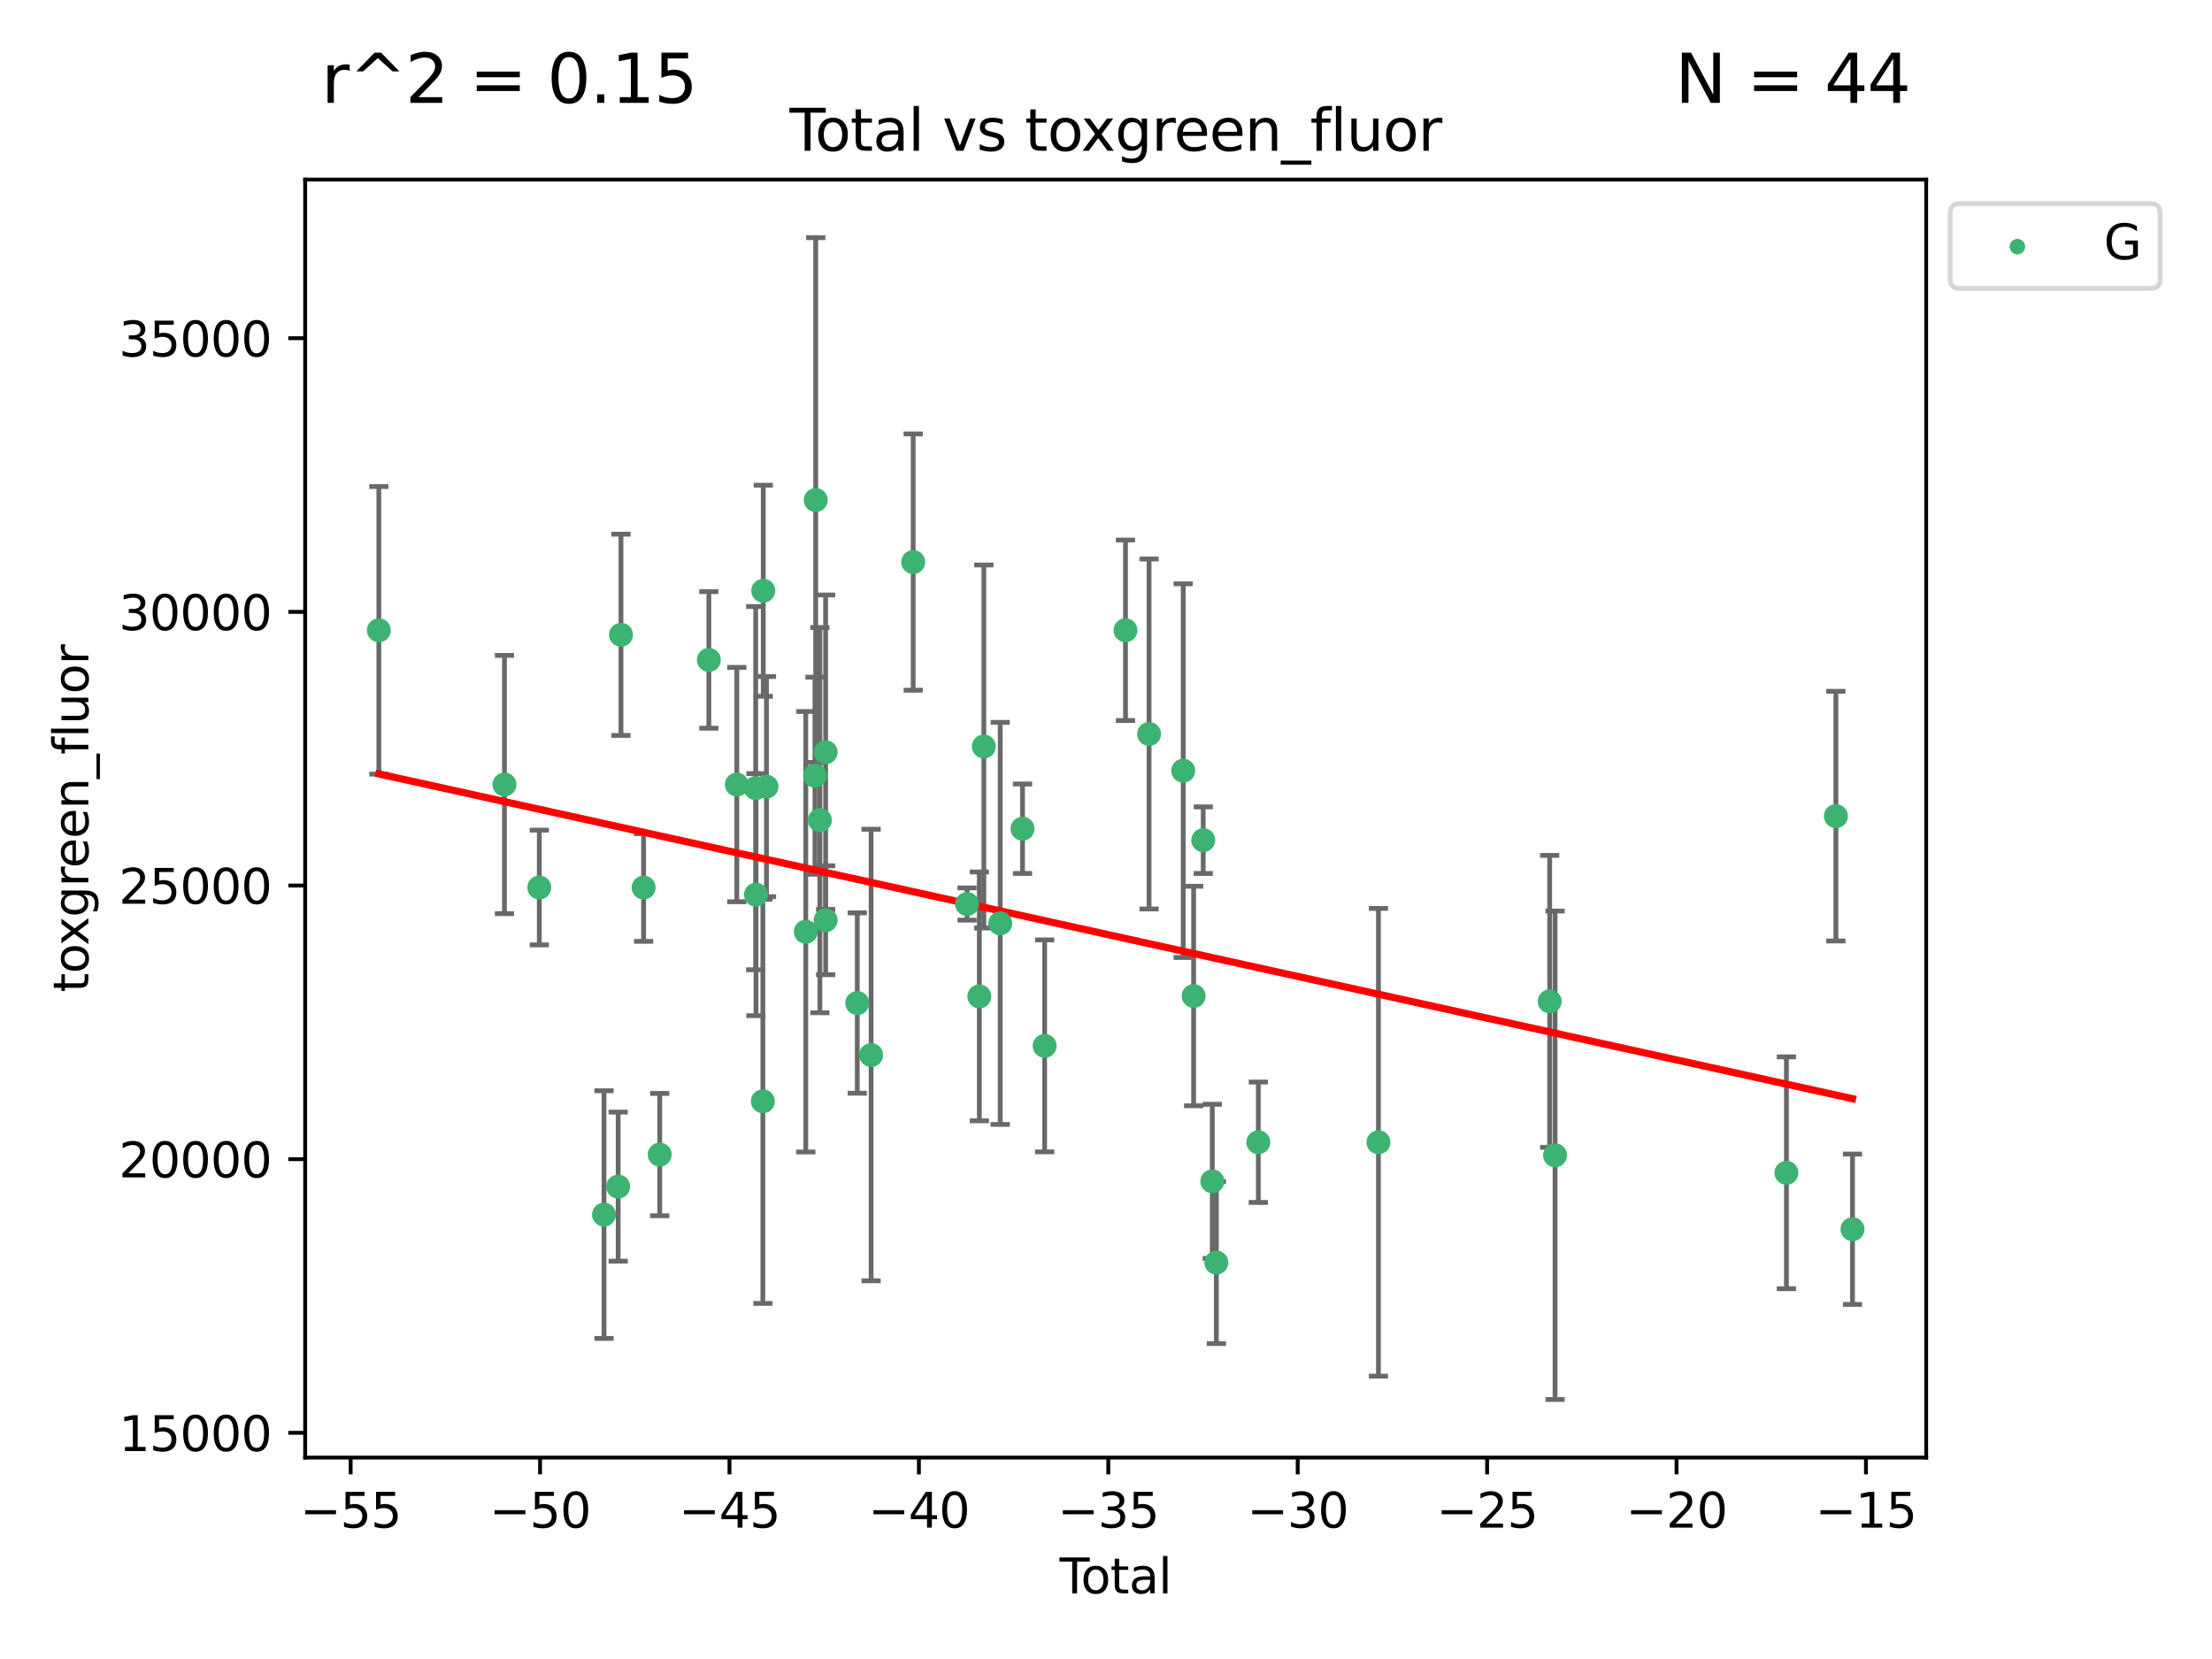 <?xml version="1.0" encoding="utf-8" standalone="no"?>
<!DOCTYPE svg PUBLIC "-//W3C//DTD SVG 1.1//EN"
  "http://www.w3.org/Graphics/SVG/1.1/DTD/svg11.dtd">
<svg xmlns:xlink="http://www.w3.org/1999/xlink" width="460.8pt" height="345.6pt" viewBox="0 0 460.8 345.6" xmlns="http://www.w3.org/2000/svg" version="1.1">
 <defs>
  <style type="text/css">*{stroke-linejoin: round; stroke-linecap: butt}</style>
 </defs>
 <g id="figure_1">
  <g id="patch_1">
   <path d="M 0 345.6 
L 460.8 345.6 
L 460.8 0 
L 0 0 
z
" style="fill: #ffffff"/>
  </g>
  <g id="axes_1">
   <g id="patch_2">
    <path d="M 63.571 303.64 
L 401.26 303.64 
L 401.26 37.411 
L 63.571 37.411 
z
" style="fill: #ffffff"/>
   </g>
   <g id="PathCollection_1">
    <defs>
     <path id="mf7a72f9d6a" d="M 0 1.118 
C 0.297 1.118 0.581 1 0.791 0.791 
C 1 0.581 1.118 0.297 1.118 0 
C 1.118 -0.297 1 -0.581 0.791 -0.791 
C 0.581 -1 0.297 -1.118 0 -1.118 
C -0.297 -1.118 -0.581 -1 -0.791 -0.791 
C -1 -0.581 -1.118 -0.297 -1.118 0 
C -1.118 0.297 -1 0.581 -0.791 0.791 
C -0.581 1 -0.297 1.118 0 1.118 
z
" style="stroke: #3cb371"/>
    </defs>
    <g clip-path="url(#p42503e99ca)">
     <use xlink:href="#mf7a72f9d6a" x="78.921" y="131.311" style="fill: #3cb371; stroke: #3cb371"/>
     <use xlink:href="#mf7a72f9d6a" x="105.088" y="163.43" style="fill: #3cb371; stroke: #3cb371"/>
     <use xlink:href="#mf7a72f9d6a" x="112.349" y="184.891" style="fill: #3cb371; stroke: #3cb371"/>
     <use xlink:href="#mf7a72f9d6a" x="125.827" y="253.019" style="fill: #3cb371; stroke: #3cb371"/>
     <use xlink:href="#mf7a72f9d6a" x="128.775" y="247.196" style="fill: #3cb371; stroke: #3cb371"/>
     <use xlink:href="#mf7a72f9d6a" x="129.358" y="132.24" style="fill: #3cb371; stroke: #3cb371"/>
     <use xlink:href="#mf7a72f9d6a" x="134.072" y="184.893" style="fill: #3cb371; stroke: #3cb371"/>
     <use xlink:href="#mf7a72f9d6a" x="137.431" y="240.522" style="fill: #3cb371; stroke: #3cb371"/>
     <use xlink:href="#mf7a72f9d6a" x="147.665" y="137.469" style="fill: #3cb371; stroke: #3cb371"/>
     <use xlink:href="#mf7a72f9d6a" x="153.493" y="163.442" style="fill: #3cb371; stroke: #3cb371"/>
     <use xlink:href="#mf7a72f9d6a" x="157.427" y="164.185" style="fill: #3cb371; stroke: #3cb371"/>
     <use xlink:href="#mf7a72f9d6a" x="157.486" y="186.366" style="fill: #3cb371; stroke: #3cb371"/>
     <use xlink:href="#mf7a72f9d6a" x="158.916" y="229.421" style="fill: #3cb371; stroke: #3cb371"/>
     <use xlink:href="#mf7a72f9d6a" x="159" y="123.063" style="fill: #3cb371; stroke: #3cb371"/>
     <use xlink:href="#mf7a72f9d6a" x="159.67" y="163.873" style="fill: #3cb371; stroke: #3cb371"/>
     <use xlink:href="#mf7a72f9d6a" x="167.858" y="194.101" style="fill: #3cb371; stroke: #3cb371"/>
     <use xlink:href="#mf7a72f9d6a" x="169.773" y="161.592" style="fill: #3cb371; stroke: #3cb371"/>
     <use xlink:href="#mf7a72f9d6a" x="169.928" y="104.172" style="fill: #3cb371; stroke: #3cb371"/>
     <use xlink:href="#mf7a72f9d6a" x="170.795" y="170.85" style="fill: #3cb371; stroke: #3cb371"/>
     <use xlink:href="#mf7a72f9d6a" x="171.992" y="156.702" style="fill: #3cb371; stroke: #3cb371"/>
     <use xlink:href="#mf7a72f9d6a" x="171.993" y="191.705" style="fill: #3cb371; stroke: #3cb371"/>
     <use xlink:href="#mf7a72f9d6a" x="178.586" y="208.956" style="fill: #3cb371; stroke: #3cb371"/>
     <use xlink:href="#mf7a72f9d6a" x="181.467" y="219.779" style="fill: #3cb371; stroke: #3cb371"/>
     <use xlink:href="#mf7a72f9d6a" x="190.235" y="117.085" style="fill: #3cb371; stroke: #3cb371"/>
     <use xlink:href="#mf7a72f9d6a" x="201.458" y="188.327" style="fill: #3cb371; stroke: #3cb371"/>
     <use xlink:href="#mf7a72f9d6a" x="204.012" y="207.57" style="fill: #3cb371; stroke: #3cb371"/>
     <use xlink:href="#mf7a72f9d6a" x="204.953" y="155.508" style="fill: #3cb371; stroke: #3cb371"/>
     <use xlink:href="#mf7a72f9d6a" x="208.365" y="192.354" style="fill: #3cb371; stroke: #3cb371"/>
     <use xlink:href="#mf7a72f9d6a" x="213.007" y="172.638" style="fill: #3cb371; stroke: #3cb371"/>
     <use xlink:href="#mf7a72f9d6a" x="217.615" y="217.876" style="fill: #3cb371; stroke: #3cb371"/>
     <use xlink:href="#mf7a72f9d6a" x="234.46" y="131.299" style="fill: #3cb371; stroke: #3cb371"/>
     <use xlink:href="#mf7a72f9d6a" x="239.375" y="152.899" style="fill: #3cb371; stroke: #3cb371"/>
     <use xlink:href="#mf7a72f9d6a" x="246.484" y="160.543" style="fill: #3cb371; stroke: #3cb371"/>
     <use xlink:href="#mf7a72f9d6a" x="248.657" y="207.486" style="fill: #3cb371; stroke: #3cb371"/>
     <use xlink:href="#mf7a72f9d6a" x="250.655" y="175.023" style="fill: #3cb371; stroke: #3cb371"/>
     <use xlink:href="#mf7a72f9d6a" x="252.543" y="246.092" style="fill: #3cb371; stroke: #3cb371"/>
     <use xlink:href="#mf7a72f9d6a" x="253.387" y="263.017" style="fill: #3cb371; stroke: #3cb371"/>
     <use xlink:href="#mf7a72f9d6a" x="262.13" y="237.951" style="fill: #3cb371; stroke: #3cb371"/>
     <use xlink:href="#mf7a72f9d6a" x="287.154" y="237.957" style="fill: #3cb371; stroke: #3cb371"/>
     <use xlink:href="#mf7a72f9d6a" x="322.828" y="208.607" style="fill: #3cb371; stroke: #3cb371"/>
     <use xlink:href="#mf7a72f9d6a" x="323.949" y="240.658" style="fill: #3cb371; stroke: #3cb371"/>
     <use xlink:href="#mf7a72f9d6a" x="372.145" y="244.314" style="fill: #3cb371; stroke: #3cb371"/>
     <use xlink:href="#mf7a72f9d6a" x="382.448" y="170.014" style="fill: #3cb371; stroke: #3cb371"/>
     <use xlink:href="#mf7a72f9d6a" x="385.911" y="256.066" style="fill: #3cb371; stroke: #3cb371"/>
    </g>
   </g>
   <g id="matplotlib.axis_1">
    <g id="xtick_1">
     <g id="line2d_1">
      <defs>
       <path id="m5db758b2eb" d="M 0 0 
L 0 3.5 
" style="stroke: #000000; stroke-width: 0.8"/>
      </defs>
      <g>
       <use xlink:href="#m5db758b2eb" x="73.048" y="303.64" style="stroke: #000000; stroke-width: 0.8"/>
      </g>
     </g>
     <g id="text_1">
      <!-- −55 -->
      <g transform="translate(62.495 318.238)scale(0.1 -0.1)">
       <defs>
        <path id="DejaVuSans-2212" d="M 678 2272 
L 4684 2272 
L 4684 1741 
L 678 1741 
L 678 2272 
z
" transform="scale(0.016)"/>
        <path id="DejaVuSans-35" d="M 691 4666 
L 3169 4666 
L 3169 4134 
L 1269 4134 
L 1269 2991 
Q 1406 3038 1543 3061 
Q 1681 3084 1819 3084 
Q 2600 3084 3056 2656 
Q 3513 2228 3513 1497 
Q 3513 744 3044 326 
Q 2575 -91 1722 -91 
Q 1428 -91 1123 -41 
Q 819 9 494 109 
L 494 744 
Q 775 591 1075 516 
Q 1375 441 1709 441 
Q 2250 441 2565 725 
Q 2881 1009 2881 1497 
Q 2881 1984 2565 2268 
Q 2250 2553 1709 2553 
Q 1456 2553 1204 2497 
Q 953 2441 691 2322 
L 691 4666 
z
" transform="scale(0.016)"/>
       </defs>
       <use xlink:href="#DejaVuSans-2212"/>
       <use xlink:href="#DejaVuSans-35" x="83.789"/>
       <use xlink:href="#DejaVuSans-35" x="147.412"/>
      </g>
     </g>
    </g>
    <g id="xtick_2">
     <g id="line2d_2">
      <g>
       <use xlink:href="#m5db758b2eb" x="112.506" y="303.64" style="stroke: #000000; stroke-width: 0.8"/>
      </g>
     </g>
     <g id="text_2">
      <!-- −50 -->
      <g transform="translate(101.953 318.238)scale(0.1 -0.1)">
       <defs>
        <path id="DejaVuSans-30" d="M 2034 4250 
Q 1547 4250 1301 3770 
Q 1056 3291 1056 2328 
Q 1056 1369 1301 889 
Q 1547 409 2034 409 
Q 2525 409 2770 889 
Q 3016 1369 3016 2328 
Q 3016 3291 2770 3770 
Q 2525 4250 2034 4250 
z
M 2034 4750 
Q 2819 4750 3233 4129 
Q 3647 3509 3647 2328 
Q 3647 1150 3233 529 
Q 2819 -91 2034 -91 
Q 1250 -91 836 529 
Q 422 1150 422 2328 
Q 422 3509 836 4129 
Q 1250 4750 2034 4750 
z
" transform="scale(0.016)"/>
       </defs>
       <use xlink:href="#DejaVuSans-2212"/>
       <use xlink:href="#DejaVuSans-35" x="83.789"/>
       <use xlink:href="#DejaVuSans-30" x="147.412"/>
      </g>
     </g>
    </g>
    <g id="xtick_3">
     <g id="line2d_3">
      <g>
       <use xlink:href="#m5db758b2eb" x="151.964" y="303.64" style="stroke: #000000; stroke-width: 0.8"/>
      </g>
     </g>
     <g id="text_3">
      <!-- −45 -->
      <g transform="translate(141.411 318.238)scale(0.1 -0.1)">
       <defs>
        <path id="DejaVuSans-34" d="M 2419 4116 
L 825 1625 
L 2419 1625 
L 2419 4116 
z
M 2253 4666 
L 3047 4666 
L 3047 1625 
L 3713 1625 
L 3713 1100 
L 3047 1100 
L 3047 0 
L 2419 0 
L 2419 1100 
L 313 1100 
L 313 1709 
L 2253 4666 
z
" transform="scale(0.016)"/>
       </defs>
       <use xlink:href="#DejaVuSans-2212"/>
       <use xlink:href="#DejaVuSans-34" x="83.789"/>
       <use xlink:href="#DejaVuSans-35" x="147.412"/>
      </g>
     </g>
    </g>
    <g id="xtick_4">
     <g id="line2d_4">
      <g>
       <use xlink:href="#m5db758b2eb" x="191.422" y="303.64" style="stroke: #000000; stroke-width: 0.8"/>
      </g>
     </g>
     <g id="text_4">
      <!-- −40 -->
      <g transform="translate(180.869 318.238)scale(0.1 -0.1)">
       <use xlink:href="#DejaVuSans-2212"/>
       <use xlink:href="#DejaVuSans-34" x="83.789"/>
       <use xlink:href="#DejaVuSans-30" x="147.412"/>
      </g>
     </g>
    </g>
    <g id="xtick_5">
     <g id="line2d_5">
      <g>
       <use xlink:href="#m5db758b2eb" x="230.88" y="303.64" style="stroke: #000000; stroke-width: 0.8"/>
      </g>
     </g>
     <g id="text_5">
      <!-- −35 -->
      <g transform="translate(220.327 318.238)scale(0.1 -0.1)">
       <defs>
        <path id="DejaVuSans-33" d="M 2597 2516 
Q 3050 2419 3304 2112 
Q 3559 1806 3559 1356 
Q 3559 666 3084 287 
Q 2609 -91 1734 -91 
Q 1441 -91 1130 -33 
Q 819 25 488 141 
L 488 750 
Q 750 597 1062 519 
Q 1375 441 1716 441 
Q 2309 441 2620 675 
Q 2931 909 2931 1356 
Q 2931 1769 2642 2001 
Q 2353 2234 1838 2234 
L 1294 2234 
L 1294 2753 
L 1863 2753 
Q 2328 2753 2575 2939 
Q 2822 3125 2822 3475 
Q 2822 3834 2567 4026 
Q 2313 4219 1838 4219 
Q 1578 4219 1281 4162 
Q 984 4106 628 3988 
L 628 4550 
Q 988 4650 1302 4700 
Q 1616 4750 1894 4750 
Q 2613 4750 3031 4423 
Q 3450 4097 3450 3541 
Q 3450 3153 3228 2886 
Q 3006 2619 2597 2516 
z
" transform="scale(0.016)"/>
       </defs>
       <use xlink:href="#DejaVuSans-2212"/>
       <use xlink:href="#DejaVuSans-33" x="83.789"/>
       <use xlink:href="#DejaVuSans-35" x="147.412"/>
      </g>
     </g>
    </g>
    <g id="xtick_6">
     <g id="line2d_6">
      <g>
       <use xlink:href="#m5db758b2eb" x="270.337" y="303.64" style="stroke: #000000; stroke-width: 0.8"/>
      </g>
     </g>
     <g id="text_6">
      <!-- −30 -->
      <g transform="translate(259.785 318.238)scale(0.1 -0.1)">
       <use xlink:href="#DejaVuSans-2212"/>
       <use xlink:href="#DejaVuSans-33" x="83.789"/>
       <use xlink:href="#DejaVuSans-30" x="147.412"/>
      </g>
     </g>
    </g>
    <g id="xtick_7">
     <g id="line2d_7">
      <g>
       <use xlink:href="#m5db758b2eb" x="309.795" y="303.64" style="stroke: #000000; stroke-width: 0.8"/>
      </g>
     </g>
     <g id="text_7">
      <!-- −25 -->
      <g transform="translate(299.243 318.238)scale(0.1 -0.1)">
       <defs>
        <path id="DejaVuSans-32" d="M 1228 531 
L 3431 531 
L 3431 0 
L 469 0 
L 469 531 
Q 828 903 1448 1529 
Q 2069 2156 2228 2338 
Q 2531 2678 2651 2914 
Q 2772 3150 2772 3378 
Q 2772 3750 2511 3984 
Q 2250 4219 1831 4219 
Q 1534 4219 1204 4116 
Q 875 4013 500 3803 
L 500 4441 
Q 881 4594 1212 4672 
Q 1544 4750 1819 4750 
Q 2544 4750 2975 4387 
Q 3406 4025 3406 3419 
Q 3406 3131 3298 2873 
Q 3191 2616 2906 2266 
Q 2828 2175 2409 1742 
Q 1991 1309 1228 531 
z
" transform="scale(0.016)"/>
       </defs>
       <use xlink:href="#DejaVuSans-2212"/>
       <use xlink:href="#DejaVuSans-32" x="83.789"/>
       <use xlink:href="#DejaVuSans-35" x="147.412"/>
      </g>
     </g>
    </g>
    <g id="xtick_8">
     <g id="line2d_8">
      <g>
       <use xlink:href="#m5db758b2eb" x="349.253" y="303.64" style="stroke: #000000; stroke-width: 0.8"/>
      </g>
     </g>
     <g id="text_8">
      <!-- −20 -->
      <g transform="translate(338.701 318.238)scale(0.1 -0.1)">
       <use xlink:href="#DejaVuSans-2212"/>
       <use xlink:href="#DejaVuSans-32" x="83.789"/>
       <use xlink:href="#DejaVuSans-30" x="147.412"/>
      </g>
     </g>
    </g>
    <g id="xtick_9">
     <g id="line2d_9">
      <g>
       <use xlink:href="#m5db758b2eb" x="388.711" y="303.64" style="stroke: #000000; stroke-width: 0.8"/>
      </g>
     </g>
     <g id="text_9">
      <!-- −15 -->
      <g transform="translate(378.159 318.238)scale(0.1 -0.1)">
       <defs>
        <path id="DejaVuSans-31" d="M 794 531 
L 1825 531 
L 1825 4091 
L 703 3866 
L 703 4441 
L 1819 4666 
L 2450 4666 
L 2450 531 
L 3481 531 
L 3481 0 
L 794 0 
L 794 531 
z
" transform="scale(0.016)"/>
       </defs>
       <use xlink:href="#DejaVuSans-2212"/>
       <use xlink:href="#DejaVuSans-31" x="83.789"/>
       <use xlink:href="#DejaVuSans-35" x="147.412"/>
      </g>
     </g>
    </g>
    <g id="text_10">
     <!-- Total -->
     <g transform="translate(220.739 331.917)scale(0.1 -0.1)">
      <defs>
       <path id="DejaVuSans-54" d="M -19 4666 
L 3928 4666 
L 3928 4134 
L 2272 4134 
L 2272 0 
L 1638 0 
L 1638 4134 
L -19 4134 
L -19 4666 
z
" transform="scale(0.016)"/>
       <path id="DejaVuSans-6f" d="M 1959 3097 
Q 1497 3097 1228 2736 
Q 959 2375 959 1747 
Q 959 1119 1226 758 
Q 1494 397 1959 397 
Q 2419 397 2687 759 
Q 2956 1122 2956 1747 
Q 2956 2369 2687 2733 
Q 2419 3097 1959 3097 
z
M 1959 3584 
Q 2709 3584 3137 3096 
Q 3566 2609 3566 1747 
Q 3566 888 3137 398 
Q 2709 -91 1959 -91 
Q 1206 -91 779 398 
Q 353 888 353 1747 
Q 353 2609 779 3096 
Q 1206 3584 1959 3584 
z
" transform="scale(0.016)"/>
       <path id="DejaVuSans-74" d="M 1172 4494 
L 1172 3500 
L 2356 3500 
L 2356 3053 
L 1172 3053 
L 1172 1153 
Q 1172 725 1289 603 
Q 1406 481 1766 481 
L 2356 481 
L 2356 0 
L 1766 0 
Q 1100 0 847 248 
Q 594 497 594 1153 
L 594 3053 
L 172 3053 
L 172 3500 
L 594 3500 
L 594 4494 
L 1172 4494 
z
" transform="scale(0.016)"/>
       <path id="DejaVuSans-61" d="M 2194 1759 
Q 1497 1759 1228 1600 
Q 959 1441 959 1056 
Q 959 750 1161 570 
Q 1363 391 1709 391 
Q 2188 391 2477 730 
Q 2766 1069 2766 1631 
L 2766 1759 
L 2194 1759 
z
M 3341 1997 
L 3341 0 
L 2766 0 
L 2766 531 
Q 2569 213 2275 61 
Q 1981 -91 1556 -91 
Q 1019 -91 701 211 
Q 384 513 384 1019 
Q 384 1609 779 1909 
Q 1175 2209 1959 2209 
L 2766 2209 
L 2766 2266 
Q 2766 2663 2505 2880 
Q 2244 3097 1772 3097 
Q 1472 3097 1187 3025 
Q 903 2953 641 2809 
L 641 3341 
Q 956 3463 1253 3523 
Q 1550 3584 1831 3584 
Q 2591 3584 2966 3190 
Q 3341 2797 3341 1997 
z
" transform="scale(0.016)"/>
       <path id="DejaVuSans-6c" d="M 603 4863 
L 1178 4863 
L 1178 0 
L 603 0 
L 603 4863 
z
" transform="scale(0.016)"/>
      </defs>
      <use xlink:href="#DejaVuSans-54"/>
      <use xlink:href="#DejaVuSans-6f" x="44.084"/>
      <use xlink:href="#DejaVuSans-74" x="105.266"/>
      <use xlink:href="#DejaVuSans-61" x="144.475"/>
      <use xlink:href="#DejaVuSans-6c" x="205.754"/>
     </g>
    </g>
   </g>
   <g id="matplotlib.axis_2">
    <g id="ytick_1">
     <g id="line2d_10">
      <defs>
       <path id="m02041af25d" d="M 0 0 
L -3.5 0 
" style="stroke: #000000; stroke-width: 0.8"/>
      </defs>
      <g>
       <use xlink:href="#m02041af25d" x="63.571" y="298.481" style="stroke: #000000; stroke-width: 0.8"/>
      </g>
     </g>
     <g id="text_11">
      <!-- 15000 -->
      <g transform="translate(24.759 302.28)scale(0.1 -0.1)">
       <use xlink:href="#DejaVuSans-31"/>
       <use xlink:href="#DejaVuSans-35" x="63.623"/>
       <use xlink:href="#DejaVuSans-30" x="127.246"/>
       <use xlink:href="#DejaVuSans-30" x="190.869"/>
       <use xlink:href="#DejaVuSans-30" x="254.492"/>
      </g>
     </g>
    </g>
    <g id="ytick_2">
     <g id="line2d_11">
      <g>
       <use xlink:href="#m02041af25d" x="63.571" y="241.475" style="stroke: #000000; stroke-width: 0.8"/>
      </g>
     </g>
     <g id="text_12">
      <!-- 20000 -->
      <g transform="translate(24.759 245.274)scale(0.1 -0.1)">
       <use xlink:href="#DejaVuSans-32"/>
       <use xlink:href="#DejaVuSans-30" x="63.623"/>
       <use xlink:href="#DejaVuSans-30" x="127.246"/>
       <use xlink:href="#DejaVuSans-30" x="190.869"/>
       <use xlink:href="#DejaVuSans-30" x="254.492"/>
      </g>
     </g>
    </g>
    <g id="ytick_3">
     <g id="line2d_12">
      <g>
       <use xlink:href="#m02041af25d" x="63.571" y="184.469" style="stroke: #000000; stroke-width: 0.8"/>
      </g>
     </g>
     <g id="text_13">
      <!-- 25000 -->
      <g transform="translate(24.759 188.268)scale(0.1 -0.1)">
       <use xlink:href="#DejaVuSans-32"/>
       <use xlink:href="#DejaVuSans-35" x="63.623"/>
       <use xlink:href="#DejaVuSans-30" x="127.246"/>
       <use xlink:href="#DejaVuSans-30" x="190.869"/>
       <use xlink:href="#DejaVuSans-30" x="254.492"/>
      </g>
     </g>
    </g>
    <g id="ytick_4">
     <g id="line2d_13">
      <g>
       <use xlink:href="#m02041af25d" x="63.571" y="127.463" style="stroke: #000000; stroke-width: 0.8"/>
      </g>
     </g>
     <g id="text_14">
      <!-- 30000 -->
      <g transform="translate(24.759 131.263)scale(0.1 -0.1)">
       <use xlink:href="#DejaVuSans-33"/>
       <use xlink:href="#DejaVuSans-30" x="63.623"/>
       <use xlink:href="#DejaVuSans-30" x="127.246"/>
       <use xlink:href="#DejaVuSans-30" x="190.869"/>
       <use xlink:href="#DejaVuSans-30" x="254.492"/>
      </g>
     </g>
    </g>
    <g id="ytick_5">
     <g id="line2d_14">
      <g>
       <use xlink:href="#m02041af25d" x="63.571" y="70.458" style="stroke: #000000; stroke-width: 0.8"/>
      </g>
     </g>
     <g id="text_15">
      <!-- 35000 -->
      <g transform="translate(24.759 74.257)scale(0.1 -0.1)">
       <use xlink:href="#DejaVuSans-33"/>
       <use xlink:href="#DejaVuSans-35" x="63.623"/>
       <use xlink:href="#DejaVuSans-30" x="127.246"/>
       <use xlink:href="#DejaVuSans-30" x="190.869"/>
       <use xlink:href="#DejaVuSans-30" x="254.492"/>
      </g>
     </g>
    </g>
    <g id="text_16">
     <!-- toxgreen_fluor -->
     <g transform="translate(18.401 206.72)rotate(-90)scale(0.1 -0.1)">
      <defs>
       <path id="DejaVuSans-78" d="M 3513 3500 
L 2247 1797 
L 3578 0 
L 2900 0 
L 1881 1375 
L 863 0 
L 184 0 
L 1544 1831 
L 300 3500 
L 978 3500 
L 1906 2253 
L 2834 3500 
L 3513 3500 
z
" transform="scale(0.016)"/>
       <path id="DejaVuSans-67" d="M 2906 1791 
Q 2906 2416 2648 2759 
Q 2391 3103 1925 3103 
Q 1463 3103 1205 2759 
Q 947 2416 947 1791 
Q 947 1169 1205 825 
Q 1463 481 1925 481 
Q 2391 481 2648 825 
Q 2906 1169 2906 1791 
z
M 3481 434 
Q 3481 -459 3084 -895 
Q 2688 -1331 1869 -1331 
Q 1566 -1331 1297 -1286 
Q 1028 -1241 775 -1147 
L 775 -588 
Q 1028 -725 1275 -790 
Q 1522 -856 1778 -856 
Q 2344 -856 2625 -561 
Q 2906 -266 2906 331 
L 2906 616 
Q 2728 306 2450 153 
Q 2172 0 1784 0 
Q 1141 0 747 490 
Q 353 981 353 1791 
Q 353 2603 747 3093 
Q 1141 3584 1784 3584 
Q 2172 3584 2450 3431 
Q 2728 3278 2906 2969 
L 2906 3500 
L 3481 3500 
L 3481 434 
z
" transform="scale(0.016)"/>
       <path id="DejaVuSans-72" d="M 2631 2963 
Q 2534 3019 2420 3045 
Q 2306 3072 2169 3072 
Q 1681 3072 1420 2755 
Q 1159 2438 1159 1844 
L 1159 0 
L 581 0 
L 581 3500 
L 1159 3500 
L 1159 2956 
Q 1341 3275 1631 3429 
Q 1922 3584 2338 3584 
Q 2397 3584 2469 3576 
Q 2541 3569 2628 3553 
L 2631 2963 
z
" transform="scale(0.016)"/>
       <path id="DejaVuSans-65" d="M 3597 1894 
L 3597 1613 
L 953 1613 
Q 991 1019 1311 708 
Q 1631 397 2203 397 
Q 2534 397 2845 478 
Q 3156 559 3463 722 
L 3463 178 
Q 3153 47 2828 -22 
Q 2503 -91 2169 -91 
Q 1331 -91 842 396 
Q 353 884 353 1716 
Q 353 2575 817 3079 
Q 1281 3584 2069 3584 
Q 2775 3584 3186 3129 
Q 3597 2675 3597 1894 
z
M 3022 2063 
Q 3016 2534 2758 2815 
Q 2500 3097 2075 3097 
Q 1594 3097 1305 2825 
Q 1016 2553 972 2059 
L 3022 2063 
z
" transform="scale(0.016)"/>
       <path id="DejaVuSans-6e" d="M 3513 2113 
L 3513 0 
L 2938 0 
L 2938 2094 
Q 2938 2591 2744 2837 
Q 2550 3084 2163 3084 
Q 1697 3084 1428 2787 
Q 1159 2491 1159 1978 
L 1159 0 
L 581 0 
L 581 3500 
L 1159 3500 
L 1159 2956 
Q 1366 3272 1645 3428 
Q 1925 3584 2291 3584 
Q 2894 3584 3203 3211 
Q 3513 2838 3513 2113 
z
" transform="scale(0.016)"/>
       <path id="DejaVuSans-5f" d="M 3263 -1063 
L 3263 -1509 
L -63 -1509 
L -63 -1063 
L 3263 -1063 
z
" transform="scale(0.016)"/>
       <path id="DejaVuSans-66" d="M 2375 4863 
L 2375 4384 
L 1825 4384 
Q 1516 4384 1395 4259 
Q 1275 4134 1275 3809 
L 1275 3500 
L 2222 3500 
L 2222 3053 
L 1275 3053 
L 1275 0 
L 697 0 
L 697 3053 
L 147 3053 
L 147 3500 
L 697 3500 
L 697 3744 
Q 697 4328 969 4595 
Q 1241 4863 1831 4863 
L 2375 4863 
z
" transform="scale(0.016)"/>
       <path id="DejaVuSans-75" d="M 544 1381 
L 544 3500 
L 1119 3500 
L 1119 1403 
Q 1119 906 1312 657 
Q 1506 409 1894 409 
Q 2359 409 2629 706 
Q 2900 1003 2900 1516 
L 2900 3500 
L 3475 3500 
L 3475 0 
L 2900 0 
L 2900 538 
Q 2691 219 2414 64 
Q 2138 -91 1772 -91 
Q 1169 -91 856 284 
Q 544 659 544 1381 
z
M 1991 3584 
L 1991 3584 
z
" transform="scale(0.016)"/>
      </defs>
      <use xlink:href="#DejaVuSans-74"/>
      <use xlink:href="#DejaVuSans-6f" x="39.209"/>
      <use xlink:href="#DejaVuSans-78" x="97.266"/>
      <use xlink:href="#DejaVuSans-67" x="156.445"/>
      <use xlink:href="#DejaVuSans-72" x="219.922"/>
      <use xlink:href="#DejaVuSans-65" x="258.785"/>
      <use xlink:href="#DejaVuSans-65" x="320.309"/>
      <use xlink:href="#DejaVuSans-6e" x="381.832"/>
      <use xlink:href="#DejaVuSans-5f" x="445.211"/>
      <use xlink:href="#DejaVuSans-66" x="495.211"/>
      <use xlink:href="#DejaVuSans-6c" x="530.416"/>
      <use xlink:href="#DejaVuSans-75" x="558.199"/>
      <use xlink:href="#DejaVuSans-6f" x="621.578"/>
      <use xlink:href="#DejaVuSans-72" x="682.76"/>
     </g>
    </g>
   </g>
   <g id="LineCollection_1">
    <path d="M 78.921 161.264 
L 78.921 101.358 
" clip-path="url(#p42503e99ca)" style="fill: none; stroke: #696969"/>
    <path d="M 105.088 190.329 
L 105.088 136.532 
" clip-path="url(#p42503e99ca)" style="fill: none; stroke: #696969"/>
    <path d="M 112.349 196.843 
L 112.349 172.938 
" clip-path="url(#p42503e99ca)" style="fill: none; stroke: #696969"/>
    <path d="M 125.827 278.815 
L 125.827 227.224 
" clip-path="url(#p42503e99ca)" style="fill: none; stroke: #696969"/>
    <path d="M 128.775 262.719 
L 128.775 231.673 
" clip-path="url(#p42503e99ca)" style="fill: none; stroke: #696969"/>
    <path d="M 129.358 153.198 
L 129.358 111.281 
" clip-path="url(#p42503e99ca)" style="fill: none; stroke: #696969"/>
    <path d="M 134.072 196.101 
L 134.072 173.685 
" clip-path="url(#p42503e99ca)" style="fill: none; stroke: #696969"/>
    <path d="M 137.431 253.262 
L 137.431 227.782 
" clip-path="url(#p42503e99ca)" style="fill: none; stroke: #696969"/>
    <path d="M 147.665 151.699 
L 147.665 123.239 
" clip-path="url(#p42503e99ca)" style="fill: none; stroke: #696969"/>
    <path d="M 153.493 187.848 
L 153.493 139.036 
" clip-path="url(#p42503e99ca)" style="fill: none; stroke: #696969"/>
    <path d="M 157.427 202.018 
L 157.427 126.353 
" clip-path="url(#p42503e99ca)" style="fill: none; stroke: #696969"/>
    <path d="M 157.486 211.58 
L 157.486 161.153 
" clip-path="url(#p42503e99ca)" style="fill: none; stroke: #696969"/>
    <path d="M 158.916 271.525 
L 158.916 187.317 
" clip-path="url(#p42503e99ca)" style="fill: none; stroke: #696969"/>
    <path d="M 159 145.046 
L 159 101.081 
" clip-path="url(#p42503e99ca)" style="fill: none; stroke: #696969"/>
    <path d="M 159.67 186.805 
L 159.67 140.941 
" clip-path="url(#p42503e99ca)" style="fill: none; stroke: #696969"/>
    <path d="M 167.858 239.977 
L 167.858 148.224 
" clip-path="url(#p42503e99ca)" style="fill: none; stroke: #696969"/>
    <path d="M 169.773 182.124 
L 169.773 141.059 
" clip-path="url(#p42503e99ca)" style="fill: none; stroke: #696969"/>
    <path d="M 169.928 158.831 
L 169.928 49.513 
" clip-path="url(#p42503e99ca)" style="fill: none; stroke: #696969"/>
    <path d="M 170.795 210.979 
L 170.795 130.72 
" clip-path="url(#p42503e99ca)" style="fill: none; stroke: #696969"/>
    <path d="M 171.992 189.458 
L 171.992 123.946 
" clip-path="url(#p42503e99ca)" style="fill: none; stroke: #696969"/>
    <path d="M 171.993 203.047 
L 171.993 180.363 
" clip-path="url(#p42503e99ca)" style="fill: none; stroke: #696969"/>
    <path d="M 178.586 227.743 
L 178.586 190.169 
" clip-path="url(#p42503e99ca)" style="fill: none; stroke: #696969"/>
    <path d="M 181.467 266.813 
L 181.467 172.745 
" clip-path="url(#p42503e99ca)" style="fill: none; stroke: #696969"/>
    <path d="M 190.235 143.781 
L 190.235 90.389 
" clip-path="url(#p42503e99ca)" style="fill: none; stroke: #696969"/>
    <path d="M 201.458 191.686 
L 201.458 184.968 
" clip-path="url(#p42503e99ca)" style="fill: none; stroke: #696969"/>
    <path d="M 204.012 233.489 
L 204.012 181.651 
" clip-path="url(#p42503e99ca)" style="fill: none; stroke: #696969"/>
    <path d="M 204.953 193.315 
L 204.953 117.701 
" clip-path="url(#p42503e99ca)" style="fill: none; stroke: #696969"/>
    <path d="M 208.365 234.237 
L 208.365 150.471 
" clip-path="url(#p42503e99ca)" style="fill: none; stroke: #696969"/>
    <path d="M 213.007 181.958 
L 213.007 163.318 
" clip-path="url(#p42503e99ca)" style="fill: none; stroke: #696969"/>
    <path d="M 217.615 239.955 
L 217.615 195.797 
" clip-path="url(#p42503e99ca)" style="fill: none; stroke: #696969"/>
    <path d="M 234.46 150.098 
L 234.46 112.499 
" clip-path="url(#p42503e99ca)" style="fill: none; stroke: #696969"/>
    <path d="M 239.375 189.35 
L 239.375 116.448 
" clip-path="url(#p42503e99ca)" style="fill: none; stroke: #696969"/>
    <path d="M 246.484 199.464 
L 246.484 121.623 
" clip-path="url(#p42503e99ca)" style="fill: none; stroke: #696969"/>
    <path d="M 248.657 230.354 
L 248.657 184.618 
" clip-path="url(#p42503e99ca)" style="fill: none; stroke: #696969"/>
    <path d="M 250.655 181.96 
L 250.655 168.086 
" clip-path="url(#p42503e99ca)" style="fill: none; stroke: #696969"/>
    <path d="M 252.543 262.142 
L 252.543 230.042 
" clip-path="url(#p42503e99ca)" style="fill: none; stroke: #696969"/>
    <path d="M 253.387 279.891 
L 253.387 246.142 
" clip-path="url(#p42503e99ca)" style="fill: none; stroke: #696969"/>
    <path d="M 262.13 250.49 
L 262.13 225.412 
" clip-path="url(#p42503e99ca)" style="fill: none; stroke: #696969"/>
    <path d="M 287.154 286.673 
L 287.154 189.242 
" clip-path="url(#p42503e99ca)" style="fill: none; stroke: #696969"/>
    <path d="M 322.828 239.021 
L 322.828 178.192 
" clip-path="url(#p42503e99ca)" style="fill: none; stroke: #696969"/>
    <path d="M 323.949 291.539 
L 323.949 189.778 
" clip-path="url(#p42503e99ca)" style="fill: none; stroke: #696969"/>
    <path d="M 372.145 268.463 
L 372.145 220.165 
" clip-path="url(#p42503e99ca)" style="fill: none; stroke: #696969"/>
    <path d="M 382.448 196.017 
L 382.448 144.011 
" clip-path="url(#p42503e99ca)" style="fill: none; stroke: #696969"/>
    <path d="M 385.911 271.727 
L 385.911 240.405 
" clip-path="url(#p42503e99ca)" style="fill: none; stroke: #696969"/>
   </g>
   <g id="line2d_15">
    <defs>
     <path id="me631a313e0" d="M 2 0 
L -2 -0 
" style="stroke: #696969"/>
    </defs>
    <g clip-path="url(#p42503e99ca)">
     <use xlink:href="#me631a313e0" x="78.921" y="161.264" style="fill: #696969; stroke: #696969"/>
     <use xlink:href="#me631a313e0" x="105.088" y="190.329" style="fill: #696969; stroke: #696969"/>
     <use xlink:href="#me631a313e0" x="112.349" y="196.843" style="fill: #696969; stroke: #696969"/>
     <use xlink:href="#me631a313e0" x="125.827" y="278.815" style="fill: #696969; stroke: #696969"/>
     <use xlink:href="#me631a313e0" x="128.775" y="262.719" style="fill: #696969; stroke: #696969"/>
     <use xlink:href="#me631a313e0" x="129.358" y="153.198" style="fill: #696969; stroke: #696969"/>
     <use xlink:href="#me631a313e0" x="134.072" y="196.101" style="fill: #696969; stroke: #696969"/>
     <use xlink:href="#me631a313e0" x="137.431" y="253.262" style="fill: #696969; stroke: #696969"/>
     <use xlink:href="#me631a313e0" x="147.665" y="151.699" style="fill: #696969; stroke: #696969"/>
     <use xlink:href="#me631a313e0" x="153.493" y="187.848" style="fill: #696969; stroke: #696969"/>
     <use xlink:href="#me631a313e0" x="157.427" y="202.018" style="fill: #696969; stroke: #696969"/>
     <use xlink:href="#me631a313e0" x="157.486" y="211.58" style="fill: #696969; stroke: #696969"/>
     <use xlink:href="#me631a313e0" x="158.916" y="271.525" style="fill: #696969; stroke: #696969"/>
     <use xlink:href="#me631a313e0" x="159" y="145.046" style="fill: #696969; stroke: #696969"/>
     <use xlink:href="#me631a313e0" x="159.67" y="186.805" style="fill: #696969; stroke: #696969"/>
     <use xlink:href="#me631a313e0" x="167.858" y="239.977" style="fill: #696969; stroke: #696969"/>
     <use xlink:href="#me631a313e0" x="169.773" y="182.124" style="fill: #696969; stroke: #696969"/>
     <use xlink:href="#me631a313e0" x="169.928" y="158.831" style="fill: #696969; stroke: #696969"/>
     <use xlink:href="#me631a313e0" x="170.795" y="210.979" style="fill: #696969; stroke: #696969"/>
     <use xlink:href="#me631a313e0" x="171.992" y="189.458" style="fill: #696969; stroke: #696969"/>
     <use xlink:href="#me631a313e0" x="171.993" y="203.047" style="fill: #696969; stroke: #696969"/>
     <use xlink:href="#me631a313e0" x="178.586" y="227.743" style="fill: #696969; stroke: #696969"/>
     <use xlink:href="#me631a313e0" x="181.467" y="266.813" style="fill: #696969; stroke: #696969"/>
     <use xlink:href="#me631a313e0" x="190.235" y="143.781" style="fill: #696969; stroke: #696969"/>
     <use xlink:href="#me631a313e0" x="201.458" y="191.686" style="fill: #696969; stroke: #696969"/>
     <use xlink:href="#me631a313e0" x="204.012" y="233.489" style="fill: #696969; stroke: #696969"/>
     <use xlink:href="#me631a313e0" x="204.953" y="193.315" style="fill: #696969; stroke: #696969"/>
     <use xlink:href="#me631a313e0" x="208.365" y="234.237" style="fill: #696969; stroke: #696969"/>
     <use xlink:href="#me631a313e0" x="213.007" y="181.958" style="fill: #696969; stroke: #696969"/>
     <use xlink:href="#me631a313e0" x="217.615" y="239.955" style="fill: #696969; stroke: #696969"/>
     <use xlink:href="#me631a313e0" x="234.46" y="150.098" style="fill: #696969; stroke: #696969"/>
     <use xlink:href="#me631a313e0" x="239.375" y="189.35" style="fill: #696969; stroke: #696969"/>
     <use xlink:href="#me631a313e0" x="246.484" y="199.464" style="fill: #696969; stroke: #696969"/>
     <use xlink:href="#me631a313e0" x="248.657" y="230.354" style="fill: #696969; stroke: #696969"/>
     <use xlink:href="#me631a313e0" x="250.655" y="181.96" style="fill: #696969; stroke: #696969"/>
     <use xlink:href="#me631a313e0" x="252.543" y="262.142" style="fill: #696969; stroke: #696969"/>
     <use xlink:href="#me631a313e0" x="253.387" y="279.891" style="fill: #696969; stroke: #696969"/>
     <use xlink:href="#me631a313e0" x="262.13" y="250.49" style="fill: #696969; stroke: #696969"/>
     <use xlink:href="#me631a313e0" x="287.154" y="286.673" style="fill: #696969; stroke: #696969"/>
     <use xlink:href="#me631a313e0" x="322.828" y="239.021" style="fill: #696969; stroke: #696969"/>
     <use xlink:href="#me631a313e0" x="323.949" y="291.539" style="fill: #696969; stroke: #696969"/>
     <use xlink:href="#me631a313e0" x="372.145" y="268.463" style="fill: #696969; stroke: #696969"/>
     <use xlink:href="#me631a313e0" x="382.448" y="196.017" style="fill: #696969; stroke: #696969"/>
     <use xlink:href="#me631a313e0" x="385.911" y="271.727" style="fill: #696969; stroke: #696969"/>
    </g>
   </g>
   <g id="line2d_16">
    <g clip-path="url(#p42503e99ca)">
     <use xlink:href="#me631a313e0" x="78.921" y="101.358" style="fill: #696969; stroke: #696969"/>
     <use xlink:href="#me631a313e0" x="105.088" y="136.532" style="fill: #696969; stroke: #696969"/>
     <use xlink:href="#me631a313e0" x="112.349" y="172.938" style="fill: #696969; stroke: #696969"/>
     <use xlink:href="#me631a313e0" x="125.827" y="227.224" style="fill: #696969; stroke: #696969"/>
     <use xlink:href="#me631a313e0" x="128.775" y="231.673" style="fill: #696969; stroke: #696969"/>
     <use xlink:href="#me631a313e0" x="129.358" y="111.281" style="fill: #696969; stroke: #696969"/>
     <use xlink:href="#me631a313e0" x="134.072" y="173.685" style="fill: #696969; stroke: #696969"/>
     <use xlink:href="#me631a313e0" x="137.431" y="227.782" style="fill: #696969; stroke: #696969"/>
     <use xlink:href="#me631a313e0" x="147.665" y="123.239" style="fill: #696969; stroke: #696969"/>
     <use xlink:href="#me631a313e0" x="153.493" y="139.036" style="fill: #696969; stroke: #696969"/>
     <use xlink:href="#me631a313e0" x="157.427" y="126.353" style="fill: #696969; stroke: #696969"/>
     <use xlink:href="#me631a313e0" x="157.486" y="161.153" style="fill: #696969; stroke: #696969"/>
     <use xlink:href="#me631a313e0" x="158.916" y="187.317" style="fill: #696969; stroke: #696969"/>
     <use xlink:href="#me631a313e0" x="159" y="101.081" style="fill: #696969; stroke: #696969"/>
     <use xlink:href="#me631a313e0" x="159.67" y="140.941" style="fill: #696969; stroke: #696969"/>
     <use xlink:href="#me631a313e0" x="167.858" y="148.224" style="fill: #696969; stroke: #696969"/>
     <use xlink:href="#me631a313e0" x="169.773" y="141.059" style="fill: #696969; stroke: #696969"/>
     <use xlink:href="#me631a313e0" x="169.928" y="49.513" style="fill: #696969; stroke: #696969"/>
     <use xlink:href="#me631a313e0" x="170.795" y="130.72" style="fill: #696969; stroke: #696969"/>
     <use xlink:href="#me631a313e0" x="171.992" y="123.946" style="fill: #696969; stroke: #696969"/>
     <use xlink:href="#me631a313e0" x="171.993" y="180.363" style="fill: #696969; stroke: #696969"/>
     <use xlink:href="#me631a313e0" x="178.586" y="190.169" style="fill: #696969; stroke: #696969"/>
     <use xlink:href="#me631a313e0" x="181.467" y="172.745" style="fill: #696969; stroke: #696969"/>
     <use xlink:href="#me631a313e0" x="190.235" y="90.389" style="fill: #696969; stroke: #696969"/>
     <use xlink:href="#me631a313e0" x="201.458" y="184.968" style="fill: #696969; stroke: #696969"/>
     <use xlink:href="#me631a313e0" x="204.012" y="181.651" style="fill: #696969; stroke: #696969"/>
     <use xlink:href="#me631a313e0" x="204.953" y="117.701" style="fill: #696969; stroke: #696969"/>
     <use xlink:href="#me631a313e0" x="208.365" y="150.471" style="fill: #696969; stroke: #696969"/>
     <use xlink:href="#me631a313e0" x="213.007" y="163.318" style="fill: #696969; stroke: #696969"/>
     <use xlink:href="#me631a313e0" x="217.615" y="195.797" style="fill: #696969; stroke: #696969"/>
     <use xlink:href="#me631a313e0" x="234.46" y="112.499" style="fill: #696969; stroke: #696969"/>
     <use xlink:href="#me631a313e0" x="239.375" y="116.448" style="fill: #696969; stroke: #696969"/>
     <use xlink:href="#me631a313e0" x="246.484" y="121.623" style="fill: #696969; stroke: #696969"/>
     <use xlink:href="#me631a313e0" x="248.657" y="184.618" style="fill: #696969; stroke: #696969"/>
     <use xlink:href="#me631a313e0" x="250.655" y="168.086" style="fill: #696969; stroke: #696969"/>
     <use xlink:href="#me631a313e0" x="252.543" y="230.042" style="fill: #696969; stroke: #696969"/>
     <use xlink:href="#me631a313e0" x="253.387" y="246.142" style="fill: #696969; stroke: #696969"/>
     <use xlink:href="#me631a313e0" x="262.13" y="225.412" style="fill: #696969; stroke: #696969"/>
     <use xlink:href="#me631a313e0" x="287.154" y="189.242" style="fill: #696969; stroke: #696969"/>
     <use xlink:href="#me631a313e0" x="322.828" y="178.192" style="fill: #696969; stroke: #696969"/>
     <use xlink:href="#me631a313e0" x="323.949" y="189.778" style="fill: #696969; stroke: #696969"/>
     <use xlink:href="#me631a313e0" x="372.145" y="220.165" style="fill: #696969; stroke: #696969"/>
     <use xlink:href="#me631a313e0" x="382.448" y="144.011" style="fill: #696969; stroke: #696969"/>
     <use xlink:href="#me631a313e0" x="385.911" y="240.405" style="fill: #696969; stroke: #696969"/>
    </g>
   </g>
   <g id="line2d_17">
    <path d="M 78.921 161.222 
L 105.088 166.989 
L 112.349 168.589 
L 125.827 171.56 
L 128.775 172.209 
L 129.358 172.338 
L 134.072 173.377 
L 137.431 174.117 
L 147.665 176.373 
L 153.493 177.657 
L 157.427 178.524 
L 157.486 178.537 
L 158.916 178.852 
L 159 178.871 
L 159.67 179.018 
L 167.858 180.823 
L 169.773 181.245 
L 169.928 181.279 
L 170.795 181.47 
L 171.992 181.734 
L 171.993 181.734 
L 178.586 183.187 
L 181.467 183.822 
L 190.235 185.754 
L 201.458 188.228 
L 204.012 188.791 
L 204.953 188.998 
L 208.365 189.75 
L 213.007 190.773 
L 217.615 191.789 
L 234.46 195.501 
L 239.375 196.584 
L 246.484 198.151 
L 248.657 198.63 
L 250.655 199.07 
L 252.543 199.486 
L 253.387 199.673 
L 262.13 201.599 
L 287.154 207.114 
L 322.828 214.976 
L 323.949 215.224 
L 372.145 225.846 
L 382.448 228.116 
L 385.911 228.879 
" clip-path="url(#p42503e99ca)" style="fill: none; stroke: #ff0000; stroke-width: 1.5; stroke-linecap: square"/>
   </g>
   <g id="line2d_18">
    <defs>
     <path id="me7040d7c3b" d="M 0 2 
C 0.53 2 1.039 1.789 1.414 1.414 
C 1.789 1.039 2 0.53 2 0 
C 2 -0.53 1.789 -1.039 1.414 -1.414 
C 1.039 -1.789 0.53 -2 0 -2 
C -0.53 -2 -1.039 -1.789 -1.414 -1.414 
C -1.789 -1.039 -2 -0.53 -2 0 
C -2 0.53 -1.789 1.039 -1.414 1.414 
C -1.039 1.789 -0.53 2 0 2 
z
" style="stroke: #3cb371"/>
    </defs>
    <g clip-path="url(#p42503e99ca)">
     <use xlink:href="#me7040d7c3b" x="78.921" y="131.311" style="fill: #3cb371; stroke: #3cb371"/>
     <use xlink:href="#me7040d7c3b" x="105.088" y="163.43" style="fill: #3cb371; stroke: #3cb371"/>
     <use xlink:href="#me7040d7c3b" x="112.349" y="184.891" style="fill: #3cb371; stroke: #3cb371"/>
     <use xlink:href="#me7040d7c3b" x="125.827" y="253.019" style="fill: #3cb371; stroke: #3cb371"/>
     <use xlink:href="#me7040d7c3b" x="128.775" y="247.196" style="fill: #3cb371; stroke: #3cb371"/>
     <use xlink:href="#me7040d7c3b" x="129.358" y="132.24" style="fill: #3cb371; stroke: #3cb371"/>
     <use xlink:href="#me7040d7c3b" x="134.072" y="184.893" style="fill: #3cb371; stroke: #3cb371"/>
     <use xlink:href="#me7040d7c3b" x="137.431" y="240.522" style="fill: #3cb371; stroke: #3cb371"/>
     <use xlink:href="#me7040d7c3b" x="147.665" y="137.469" style="fill: #3cb371; stroke: #3cb371"/>
     <use xlink:href="#me7040d7c3b" x="153.493" y="163.442" style="fill: #3cb371; stroke: #3cb371"/>
     <use xlink:href="#me7040d7c3b" x="157.427" y="164.185" style="fill: #3cb371; stroke: #3cb371"/>
     <use xlink:href="#me7040d7c3b" x="157.486" y="186.366" style="fill: #3cb371; stroke: #3cb371"/>
     <use xlink:href="#me7040d7c3b" x="158.916" y="229.421" style="fill: #3cb371; stroke: #3cb371"/>
     <use xlink:href="#me7040d7c3b" x="159" y="123.063" style="fill: #3cb371; stroke: #3cb371"/>
     <use xlink:href="#me7040d7c3b" x="159.67" y="163.873" style="fill: #3cb371; stroke: #3cb371"/>
     <use xlink:href="#me7040d7c3b" x="167.858" y="194.101" style="fill: #3cb371; stroke: #3cb371"/>
     <use xlink:href="#me7040d7c3b" x="169.773" y="161.592" style="fill: #3cb371; stroke: #3cb371"/>
     <use xlink:href="#me7040d7c3b" x="169.928" y="104.172" style="fill: #3cb371; stroke: #3cb371"/>
     <use xlink:href="#me7040d7c3b" x="170.795" y="170.85" style="fill: #3cb371; stroke: #3cb371"/>
     <use xlink:href="#me7040d7c3b" x="171.992" y="156.702" style="fill: #3cb371; stroke: #3cb371"/>
     <use xlink:href="#me7040d7c3b" x="171.993" y="191.705" style="fill: #3cb371; stroke: #3cb371"/>
     <use xlink:href="#me7040d7c3b" x="178.586" y="208.956" style="fill: #3cb371; stroke: #3cb371"/>
     <use xlink:href="#me7040d7c3b" x="181.467" y="219.779" style="fill: #3cb371; stroke: #3cb371"/>
     <use xlink:href="#me7040d7c3b" x="190.235" y="117.085" style="fill: #3cb371; stroke: #3cb371"/>
     <use xlink:href="#me7040d7c3b" x="201.458" y="188.327" style="fill: #3cb371; stroke: #3cb371"/>
     <use xlink:href="#me7040d7c3b" x="204.012" y="207.57" style="fill: #3cb371; stroke: #3cb371"/>
     <use xlink:href="#me7040d7c3b" x="204.953" y="155.508" style="fill: #3cb371; stroke: #3cb371"/>
     <use xlink:href="#me7040d7c3b" x="208.365" y="192.354" style="fill: #3cb371; stroke: #3cb371"/>
     <use xlink:href="#me7040d7c3b" x="213.007" y="172.638" style="fill: #3cb371; stroke: #3cb371"/>
     <use xlink:href="#me7040d7c3b" x="217.615" y="217.876" style="fill: #3cb371; stroke: #3cb371"/>
     <use xlink:href="#me7040d7c3b" x="234.46" y="131.299" style="fill: #3cb371; stroke: #3cb371"/>
     <use xlink:href="#me7040d7c3b" x="239.375" y="152.899" style="fill: #3cb371; stroke: #3cb371"/>
     <use xlink:href="#me7040d7c3b" x="246.484" y="160.543" style="fill: #3cb371; stroke: #3cb371"/>
     <use xlink:href="#me7040d7c3b" x="248.657" y="207.486" style="fill: #3cb371; stroke: #3cb371"/>
     <use xlink:href="#me7040d7c3b" x="250.655" y="175.023" style="fill: #3cb371; stroke: #3cb371"/>
     <use xlink:href="#me7040d7c3b" x="252.543" y="246.092" style="fill: #3cb371; stroke: #3cb371"/>
     <use xlink:href="#me7040d7c3b" x="253.387" y="263.017" style="fill: #3cb371; stroke: #3cb371"/>
     <use xlink:href="#me7040d7c3b" x="262.13" y="237.951" style="fill: #3cb371; stroke: #3cb371"/>
     <use xlink:href="#me7040d7c3b" x="287.154" y="237.957" style="fill: #3cb371; stroke: #3cb371"/>
     <use xlink:href="#me7040d7c3b" x="322.828" y="208.607" style="fill: #3cb371; stroke: #3cb371"/>
     <use xlink:href="#me7040d7c3b" x="323.949" y="240.658" style="fill: #3cb371; stroke: #3cb371"/>
     <use xlink:href="#me7040d7c3b" x="372.145" y="244.314" style="fill: #3cb371; stroke: #3cb371"/>
     <use xlink:href="#me7040d7c3b" x="382.448" y="170.014" style="fill: #3cb371; stroke: #3cb371"/>
     <use xlink:href="#me7040d7c3b" x="385.911" y="256.066" style="fill: #3cb371; stroke: #3cb371"/>
    </g>
   </g>
   <g id="patch_3">
    <path d="M 63.571 303.64 
L 63.571 37.411 
" style="fill: none; stroke: #000000; stroke-width: 0.8; stroke-linejoin: miter; stroke-linecap: square"/>
   </g>
   <g id="patch_4">
    <path d="M 401.26 303.64 
L 401.26 37.411 
" style="fill: none; stroke: #000000; stroke-width: 0.8; stroke-linejoin: miter; stroke-linecap: square"/>
   </g>
   <g id="patch_5">
    <path d="M 63.571 303.64 
L 401.26 303.64 
" style="fill: none; stroke: #000000; stroke-width: 0.8; stroke-linejoin: miter; stroke-linecap: square"/>
   </g>
   <g id="patch_6">
    <path d="M 63.571 37.411 
L 401.26 37.411 
" style="fill: none; stroke: #000000; stroke-width: 0.8; stroke-linejoin: miter; stroke-linecap: square"/>
   </g>
   <g id="text_17">
    <!-- N = 44 -->
    <g transform="translate(348.964 21.426)scale(0.14 -0.14)">
     <defs>
      <path id="DejaVuSans-4e" d="M 628 4666 
L 1478 4666 
L 3547 763 
L 3547 4666 
L 4159 4666 
L 4159 0 
L 3309 0 
L 1241 3903 
L 1241 0 
L 628 0 
L 628 4666 
z
" transform="scale(0.016)"/>
      <path id="DejaVuSans-20" transform="scale(0.016)"/>
      <path id="DejaVuSans-3d" d="M 678 2906 
L 4684 2906 
L 4684 2381 
L 678 2381 
L 678 2906 
z
M 678 1631 
L 4684 1631 
L 4684 1100 
L 678 1100 
L 678 1631 
z
" transform="scale(0.016)"/>
     </defs>
     <use xlink:href="#DejaVuSans-4e"/>
     <use xlink:href="#DejaVuSans-20" x="74.805"/>
     <use xlink:href="#DejaVuSans-3d" x="106.592"/>
     <use xlink:href="#DejaVuSans-20" x="190.381"/>
     <use xlink:href="#DejaVuSans-34" x="222.168"/>
     <use xlink:href="#DejaVuSans-34" x="285.791"/>
    </g>
   </g>
   <g id="text_18">
    <!-- r^2 = 0.15 -->
    <g transform="translate(66.948 21.426)scale(0.14 -0.14)">
     <defs>
      <path id="DejaVuSans-5e" d="M 2988 4666 
L 4684 2925 
L 4056 2925 
L 2681 4159 
L 1306 2925 
L 678 2925 
L 2375 4666 
L 2988 4666 
z
" transform="scale(0.016)"/>
      <path id="DejaVuSans-2e" d="M 684 794 
L 1344 794 
L 1344 0 
L 684 0 
L 684 794 
z
" transform="scale(0.016)"/>
     </defs>
     <use xlink:href="#DejaVuSans-72"/>
     <use xlink:href="#DejaVuSans-5e" x="41.113"/>
     <use xlink:href="#DejaVuSans-32" x="124.902"/>
     <use xlink:href="#DejaVuSans-20" x="188.525"/>
     <use xlink:href="#DejaVuSans-3d" x="220.312"/>
     <use xlink:href="#DejaVuSans-20" x="304.102"/>
     <use xlink:href="#DejaVuSans-30" x="335.889"/>
     <use xlink:href="#DejaVuSans-2e" x="399.512"/>
     <use xlink:href="#DejaVuSans-31" x="431.299"/>
     <use xlink:href="#DejaVuSans-35" x="494.922"/>
    </g>
   </g>
   <g id="text_19">
    <!-- Total vs toxgreen_fluor -->
    <g transform="translate(164.48 31.411)scale(0.12 -0.12)">
     <defs>
      <path id="DejaVuSans-76" d="M 191 3500 
L 800 3500 
L 1894 563 
L 2988 3500 
L 3597 3500 
L 2284 0 
L 1503 0 
L 191 3500 
z
" transform="scale(0.016)"/>
      <path id="DejaVuSans-73" d="M 2834 3397 
L 2834 2853 
Q 2591 2978 2328 3040 
Q 2066 3103 1784 3103 
Q 1356 3103 1142 2972 
Q 928 2841 928 2578 
Q 928 2378 1081 2264 
Q 1234 2150 1697 2047 
L 1894 2003 
Q 2506 1872 2764 1633 
Q 3022 1394 3022 966 
Q 3022 478 2636 193 
Q 2250 -91 1575 -91 
Q 1294 -91 989 -36 
Q 684 19 347 128 
L 347 722 
Q 666 556 975 473 
Q 1284 391 1588 391 
Q 1994 391 2212 530 
Q 2431 669 2431 922 
Q 2431 1156 2273 1281 
Q 2116 1406 1581 1522 
L 1381 1569 
Q 847 1681 609 1914 
Q 372 2147 372 2553 
Q 372 3047 722 3315 
Q 1072 3584 1716 3584 
Q 2034 3584 2315 3537 
Q 2597 3491 2834 3397 
z
" transform="scale(0.016)"/>
     </defs>
     <use xlink:href="#DejaVuSans-54"/>
     <use xlink:href="#DejaVuSans-6f" x="44.084"/>
     <use xlink:href="#DejaVuSans-74" x="105.266"/>
     <use xlink:href="#DejaVuSans-61" x="144.475"/>
     <use xlink:href="#DejaVuSans-6c" x="205.754"/>
     <use xlink:href="#DejaVuSans-20" x="233.537"/>
     <use xlink:href="#DejaVuSans-76" x="265.324"/>
     <use xlink:href="#DejaVuSans-73" x="324.504"/>
     <use xlink:href="#DejaVuSans-20" x="376.604"/>
     <use xlink:href="#DejaVuSans-74" x="408.391"/>
     <use xlink:href="#DejaVuSans-6f" x="447.6"/>
     <use xlink:href="#DejaVuSans-78" x="505.656"/>
     <use xlink:href="#DejaVuSans-67" x="564.836"/>
     <use xlink:href="#DejaVuSans-72" x="628.312"/>
     <use xlink:href="#DejaVuSans-65" x="667.176"/>
     <use xlink:href="#DejaVuSans-65" x="728.699"/>
     <use xlink:href="#DejaVuSans-6e" x="790.223"/>
     <use xlink:href="#DejaVuSans-5f" x="853.602"/>
     <use xlink:href="#DejaVuSans-66" x="903.602"/>
     <use xlink:href="#DejaVuSans-6c" x="938.807"/>
     <use xlink:href="#DejaVuSans-75" x="966.59"/>
     <use xlink:href="#DejaVuSans-6f" x="1029.969"/>
     <use xlink:href="#DejaVuSans-72" x="1091.15"/>
    </g>
   </g>
   <g id="legend_1">
    <g id="patch_7">
     <path d="M 408.26 60.089 
L 448.008 60.089 
Q 450.008 60.089 450.008 58.089 
L 450.008 44.411 
Q 450.008 42.411 448.008 42.411 
L 408.26 42.411 
Q 406.26 42.411 406.26 44.411 
L 406.26 58.089 
Q 406.26 60.089 408.26 60.089 
z
" style="fill: #ffffff; opacity: 0.8; stroke: #cccccc; stroke-linejoin: miter"/>
    </g>
    <g id="PathCollection_2">
     <g>
      <use xlink:href="#mf7a72f9d6a" x="420.26" y="51.385" style="fill: #3cb371; stroke: #3cb371"/>
     </g>
    </g>
    <g id="text_20">
     <!-- G -->
     <g transform="translate(438.26 54.01)scale(0.1 -0.1)">
      <defs>
       <path id="DejaVuSans-47" d="M 3809 666 
L 3809 1919 
L 2778 1919 
L 2778 2438 
L 4434 2438 
L 4434 434 
Q 4069 175 3628 42 
Q 3188 -91 2688 -91 
Q 1594 -91 976 548 
Q 359 1188 359 2328 
Q 359 3472 976 4111 
Q 1594 4750 2688 4750 
Q 3144 4750 3555 4637 
Q 3966 4525 4313 4306 
L 4313 3634 
Q 3963 3931 3569 4081 
Q 3175 4231 2741 4231 
Q 1884 4231 1454 3753 
Q 1025 3275 1025 2328 
Q 1025 1384 1454 906 
Q 1884 428 2741 428 
Q 3075 428 3337 486 
Q 3600 544 3809 666 
z
" transform="scale(0.016)"/>
      </defs>
      <use xlink:href="#DejaVuSans-47"/>
     </g>
    </g>
   </g>
  </g>
 </g>
 <defs>
  <clipPath id="p42503e99ca">
   <rect x="63.571" y="37.411" width="337.689" height="266.229"/>
  </clipPath>
 </defs>
</svg>
